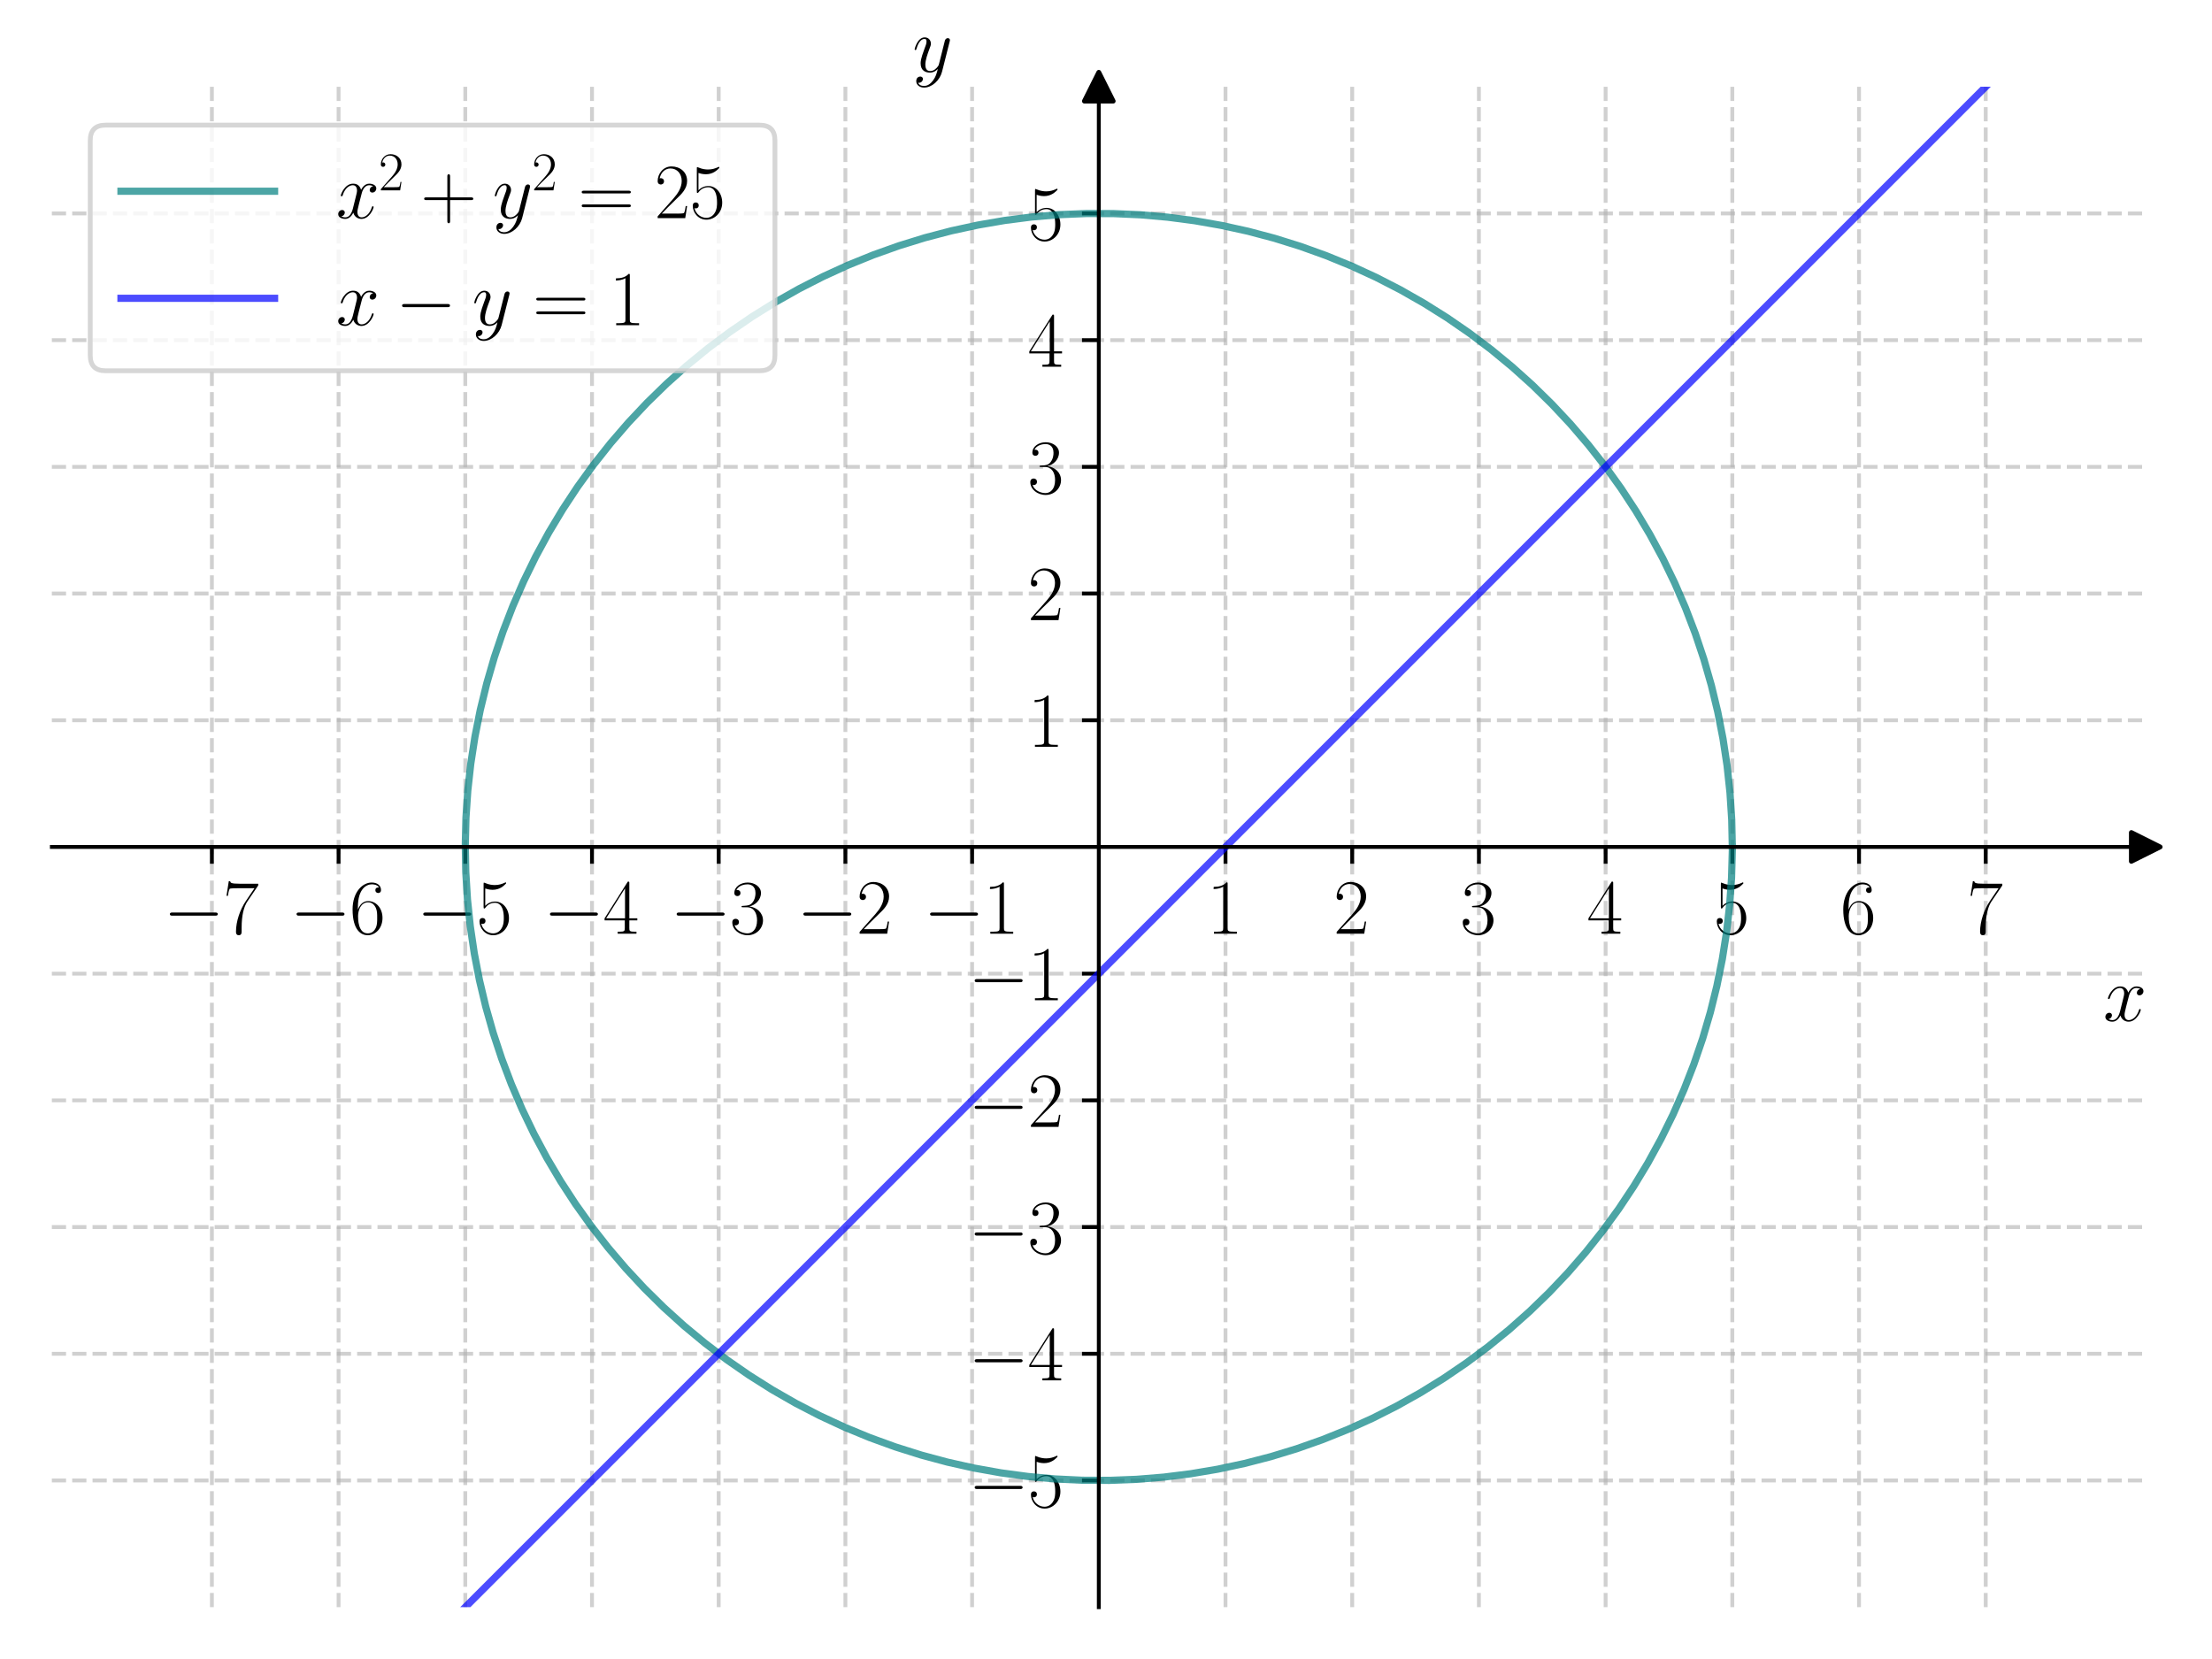 <?xml version="1.0" encoding="utf-8" standalone="no"?>
<!DOCTYPE svg PUBLIC "-//W3C//DTD SVG 1.1//EN"
  "http://www.w3.org/Graphics/SVG/1.1/DTD/svg11.dtd">
<svg xmlns:xlink="http://www.w3.org/1999/xlink" width="460.8pt" height="345.6pt" viewBox="0 0 460.8 345.6" xmlns="http://www.w3.org/2000/svg" version="1.1">
 <defs>
  <style type="text/css">*{stroke-linejoin: round; stroke-linecap: butt}</style>
 </defs>
 <g id="figure_1">
  <g id="patch_1">
   <path d="M 0 345.6 
L 460.8 345.6 
L 460.8 0 
L 0 0 
z
" style="fill: #ffffff"/>
  </g>
  <g id="axes_1">
   <g id="patch_2">
    <path d="M 10.8 334.8 
L 447 334.8 
L 447 18.065 
L 10.8 18.065 
z
" style="fill: #ffffff"/>
   </g>
   <g id="matplotlib.axis_1">
    <g id="xtick_1">
     <g id="line2d_1">
      <path d="M 44.138 334.8 
L 44.138 18.065 
" clip-path="url(#pf30e46397d)" style="fill: none; stroke-dasharray: 2.96,1.28; stroke-dashoffset: 0; stroke: #b0b0b0; stroke-opacity: 0.6; stroke-width: 0.8"/>
     </g>
     <g id="line2d_2">
      <defs>
       <path id="m3901ff90a6" d="M 0 0 
L 0 3.5 
" style="stroke: #000000; stroke-width: 0.8"/>
      </defs>
      <g>
       <use xlink:href="#m3901ff90a6" x="44.138" y="176.432" style="stroke: #000000; stroke-width: 0.8"/>
      </g>
     </g>
     <g id="text_1">
      <!-- $-7$ -->
      <g transform="translate(34.037 194.502) scale(0.16 -0.16)">
       <defs>
        <path id="CMSY10-0" d="M 4218 1472 
C 4326 1472 4442 1472 4442 1600 
C 4442 1728 4326 1728 4218 1728 
L 755 1728 
C 646 1728 531 1728 531 1600 
C 531 1472 646 1472 755 1472 
L 4218 1472 
z
" transform="scale(0.016)"/>
        <path id="CMR17-37" d="M 2886 3941 
L 2886 4081 
L 1382 4081 
C 634 4081 621 4165 595 4288 
L 480 4288 
L 294 3094 
L 410 3094 
C 429 3215 474 3540 550 3661 
C 589 3712 1062 3712 1171 3712 
L 2579 3712 
L 1869 2661 
C 1395 1954 1069 999 1069 165 
C 1069 89 1069 -128 1299 -128 
C 1530 -128 1530 89 1530 171 
L 1530 465 
C 1530 1508 1709 2196 2003 2636 
L 2886 3941 
z
" transform="scale(0.016)"/>
       </defs>
       <use xlink:href="#CMSY10-0" transform="scale(0.996)"/>
       <use xlink:href="#CMR17-37" transform="translate(77.487 0) scale(0.996)"/>
      </g>
     </g>
    </g>
    <g id="xtick_2">
     <g id="line2d_3">
      <path d="M 70.532 334.8 
L 70.532 18.065 
" clip-path="url(#pf30e46397d)" style="fill: none; stroke-dasharray: 2.96,1.28; stroke-dashoffset: 0; stroke: #b0b0b0; stroke-opacity: 0.6; stroke-width: 0.8"/>
     </g>
     <g id="line2d_4">
      <g>
       <use xlink:href="#m3901ff90a6" x="70.532" y="176.432" style="stroke: #000000; stroke-width: 0.8"/>
      </g>
     </g>
     <g id="text_2">
      <!-- $-6$ -->
      <g transform="translate(60.431 194.502) scale(0.16 -0.16)">
       <defs>
        <path id="CMR17-36" d="M 678 2176 
C 678 3690 1395 4032 1811 4032 
C 1946 4032 2272 4009 2400 3776 
C 2298 3776 2106 3776 2106 3553 
C 2106 3381 2246 3323 2336 3323 
C 2394 3323 2566 3348 2566 3560 
C 2566 3954 2246 4179 1805 4179 
C 1043 4179 243 3390 243 1984 
C 243 253 966 -128 1478 -128 
C 2099 -128 2688 427 2688 1283 
C 2688 2081 2170 2662 1517 2662 
C 1126 2662 838 2407 678 1960 
L 678 2176 
z
M 1478 25 
C 691 25 691 1200 691 1436 
C 691 1896 909 2560 1504 2560 
C 1613 2560 1926 2560 2138 2120 
C 2253 1870 2253 1609 2253 1289 
C 2253 944 2253 690 2118 434 
C 1978 171 1773 25 1478 25 
z
" transform="scale(0.016)"/>
       </defs>
       <use xlink:href="#CMSY10-0" transform="scale(0.996)"/>
       <use xlink:href="#CMR17-36" transform="translate(77.487 0) scale(0.996)"/>
      </g>
     </g>
    </g>
    <g id="xtick_3">
     <g id="line2d_5">
      <path d="M 96.927 334.8 
L 96.927 18.065 
" clip-path="url(#pf30e46397d)" style="fill: none; stroke-dasharray: 2.96,1.28; stroke-dashoffset: 0; stroke: #b0b0b0; stroke-opacity: 0.6; stroke-width: 0.8"/>
     </g>
     <g id="line2d_6">
      <g>
       <use xlink:href="#m3901ff90a6" x="96.927" y="176.432" style="stroke: #000000; stroke-width: 0.8"/>
      </g>
     </g>
     <g id="text_3">
      <!-- $-5$ -->
      <g transform="translate(86.826 194.502) scale(0.16 -0.16)">
       <defs>
        <path id="CMR17-35" d="M 730 3692 
C 794 3666 1056 3584 1325 3584 
C 1920 3584 2246 3911 2432 4100 
C 2432 4157 2432 4192 2394 4192 
C 2387 4192 2374 4192 2323 4163 
C 2099 4058 1837 3973 1517 3973 
C 1325 3973 1037 3999 723 4139 
C 653 4171 640 4171 634 4171 
C 602 4171 595 4164 595 4037 
L 595 2203 
C 595 2089 595 2057 659 2057 
C 691 2057 704 2070 736 2114 
C 941 2401 1222 2522 1542 2522 
C 1766 2522 2246 2382 2246 1289 
C 2246 1085 2246 715 2054 421 
C 1894 159 1645 25 1370 25 
C 947 25 518 320 403 814 
C 429 807 480 795 506 795 
C 589 795 749 840 749 1038 
C 749 1210 627 1280 506 1280 
C 358 1280 262 1190 262 1011 
C 262 454 704 -128 1382 -128 
C 2042 -128 2669 440 2669 1264 
C 2669 2030 2170 2624 1549 2624 
C 1222 2624 947 2503 730 2274 
L 730 3692 
z
" transform="scale(0.016)"/>
       </defs>
       <use xlink:href="#CMSY10-0" transform="scale(0.996)"/>
       <use xlink:href="#CMR17-35" transform="translate(77.487 0) scale(0.996)"/>
      </g>
     </g>
    </g>
    <g id="xtick_4">
     <g id="line2d_7">
      <path d="M 123.322 334.8 
L 123.322 18.065 
" clip-path="url(#pf30e46397d)" style="fill: none; stroke-dasharray: 2.96,1.28; stroke-dashoffset: 0; stroke: #b0b0b0; stroke-opacity: 0.6; stroke-width: 0.8"/>
     </g>
     <g id="line2d_8">
      <g>
       <use xlink:href="#m3901ff90a6" x="123.322" y="176.432" style="stroke: #000000; stroke-width: 0.8"/>
      </g>
     </g>
     <g id="text_4">
      <!-- $-4$ -->
      <g transform="translate(113.221 194.502) scale(0.16 -0.16)">
       <defs>
        <path id="CMR17-34" d="M 2150 4122 
C 2150 4256 2144 4256 2029 4256 
L 128 1254 
L 128 1088 
L 1779 1088 
L 1779 457 
C 1779 224 1766 160 1318 160 
L 1197 160 
L 1197 0 
C 1402 0 1747 0 1965 0 
C 2182 0 2528 0 2733 0 
L 2733 160 
L 2611 160 
C 2163 160 2150 224 2150 457 
L 2150 1088 
L 2803 1088 
L 2803 1254 
L 2150 1254 
L 2150 4122 
z
M 1798 3703 
L 1798 1254 
L 256 1254 
L 1798 3703 
z
" transform="scale(0.016)"/>
       </defs>
       <use xlink:href="#CMSY10-0" transform="scale(0.996)"/>
       <use xlink:href="#CMR17-34" transform="translate(77.487 0) scale(0.996)"/>
      </g>
     </g>
    </g>
    <g id="xtick_5">
     <g id="line2d_9">
      <path d="M 149.716 334.8 
L 149.716 18.065 
" clip-path="url(#pf30e46397d)" style="fill: none; stroke-dasharray: 2.96,1.28; stroke-dashoffset: 0; stroke: #b0b0b0; stroke-opacity: 0.6; stroke-width: 0.8"/>
     </g>
     <g id="line2d_10">
      <g>
       <use xlink:href="#m3901ff90a6" x="149.716" y="176.432" style="stroke: #000000; stroke-width: 0.8"/>
      </g>
     </g>
     <g id="text_5">
      <!-- $-3$ -->
      <g transform="translate(139.615 194.502) scale(0.16 -0.16)">
       <defs>
        <path id="CMR17-33" d="M 1414 2157 
C 1984 2157 2234 1662 2234 1090 
C 2234 320 1824 25 1453 25 
C 1114 25 563 194 390 693 
C 422 680 454 680 486 680 
C 640 680 755 782 755 948 
C 755 1133 614 1216 486 1216 
C 378 1216 211 1165 211 926 
C 211 335 787 -128 1466 -128 
C 2176 -128 2720 430 2720 1085 
C 2720 1707 2208 2157 1600 2227 
C 2086 2328 2554 2756 2554 3329 
C 2554 3820 2048 4179 1472 4179 
C 890 4179 378 3829 378 3329 
C 378 3110 544 3072 627 3072 
C 762 3072 877 3155 877 3321 
C 877 3486 762 3569 627 3569 
C 602 3569 570 3569 544 3557 
C 730 3959 1235 4032 1459 4032 
C 1683 4032 2106 3925 2106 3320 
C 2106 3143 2080 2828 1862 2550 
C 1670 2304 1453 2304 1242 2284 
C 1210 2284 1062 2269 1037 2269 
C 992 2263 966 2257 966 2208 
C 966 2163 973 2157 1101 2157 
L 1414 2157 
z
" transform="scale(0.016)"/>
       </defs>
       <use xlink:href="#CMSY10-0" transform="scale(0.996)"/>
       <use xlink:href="#CMR17-33" transform="translate(77.487 0) scale(0.996)"/>
      </g>
     </g>
    </g>
    <g id="xtick_6">
     <g id="line2d_11">
      <path d="M 176.111 334.8 
L 176.111 18.065 
" clip-path="url(#pf30e46397d)" style="fill: none; stroke-dasharray: 2.96,1.28; stroke-dashoffset: 0; stroke: #b0b0b0; stroke-opacity: 0.6; stroke-width: 0.8"/>
     </g>
     <g id="line2d_12">
      <g>
       <use xlink:href="#m3901ff90a6" x="176.111" y="176.432" style="stroke: #000000; stroke-width: 0.8"/>
      </g>
     </g>
     <g id="text_6">
      <!-- $-2$ -->
      <g transform="translate(166.01 194.502) scale(0.16 -0.16)">
       <defs>
        <path id="CMR17-32" d="M 2669 989 
L 2554 989 
C 2490 536 2438 459 2413 420 
C 2381 369 1920 369 1830 369 
L 602 369 
C 832 619 1280 1072 1824 1597 
C 2214 1967 2669 2402 2669 3035 
C 2669 3790 2067 4224 1395 4224 
C 691 4224 262 3604 262 3030 
C 262 2780 448 2748 525 2748 
C 589 2748 781 2787 781 3010 
C 781 3207 614 3264 525 3264 
C 486 3264 448 3258 422 3245 
C 544 3790 915 4058 1306 4058 
C 1862 4058 2227 3617 2227 3035 
C 2227 2479 1901 2000 1536 1584 
L 262 146 
L 262 0 
L 2515 0 
L 2669 989 
z
" transform="scale(0.016)"/>
       </defs>
       <use xlink:href="#CMSY10-0" transform="scale(0.996)"/>
       <use xlink:href="#CMR17-32" transform="translate(77.487 0) scale(0.996)"/>
      </g>
     </g>
    </g>
    <g id="xtick_7">
     <g id="line2d_13">
      <path d="M 202.505 334.8 
L 202.505 18.065 
" clip-path="url(#pf30e46397d)" style="fill: none; stroke-dasharray: 2.96,1.28; stroke-dashoffset: 0; stroke: #b0b0b0; stroke-opacity: 0.6; stroke-width: 0.8"/>
     </g>
     <g id="line2d_14">
      <g>
       <use xlink:href="#m3901ff90a6" x="202.505" y="176.432" style="stroke: #000000; stroke-width: 0.8"/>
      </g>
     </g>
     <g id="text_7">
      <!-- $-1$ -->
      <g transform="translate(192.404 194.502) scale(0.16 -0.16)">
       <defs>
        <path id="CMR17-31" d="M 1702 4058 
C 1702 4192 1696 4192 1606 4192 
C 1357 3916 979 3827 621 3827 
C 602 3827 570 3827 563 3808 
C 557 3795 557 3782 557 3648 
C 755 3648 1088 3686 1344 3839 
L 1344 461 
C 1344 236 1331 160 781 160 
L 589 160 
L 589 0 
C 896 0 1216 0 1523 0 
C 1830 0 2150 0 2458 0 
L 2458 160 
L 2266 160 
C 1715 160 1702 230 1702 458 
L 1702 4058 
z
" transform="scale(0.016)"/>
       </defs>
       <use xlink:href="#CMSY10-0" transform="scale(0.996)"/>
       <use xlink:href="#CMR17-31" transform="translate(77.487 0) scale(0.996)"/>
      </g>
     </g>
    </g>
    <g id="xtick_8">
     <g id="line2d_15">
      <path d="M 255.295 334.8 
L 255.295 18.065 
" clip-path="url(#pf30e46397d)" style="fill: none; stroke-dasharray: 2.96,1.28; stroke-dashoffset: 0; stroke: #b0b0b0; stroke-opacity: 0.6; stroke-width: 0.8"/>
     </g>
     <g id="line2d_16">
      <g>
       <use xlink:href="#m3901ff90a6" x="255.295" y="176.432" style="stroke: #000000; stroke-width: 0.8"/>
      </g>
     </g>
     <g id="text_8">
      <!-- $1$ -->
      <g transform="translate(251.393 194.502) scale(0.16 -0.16)">
       <use xlink:href="#CMR17-31" transform="scale(0.996)"/>
      </g>
     </g>
    </g>
    <g id="xtick_9">
     <g id="line2d_17">
      <path d="M 281.689 334.8 
L 281.689 18.065 
" clip-path="url(#pf30e46397d)" style="fill: none; stroke-dasharray: 2.96,1.28; stroke-dashoffset: 0; stroke: #b0b0b0; stroke-opacity: 0.6; stroke-width: 0.8"/>
     </g>
     <g id="line2d_18">
      <g>
       <use xlink:href="#m3901ff90a6" x="281.689" y="176.432" style="stroke: #000000; stroke-width: 0.8"/>
      </g>
     </g>
     <g id="text_9">
      <!-- $2$ -->
      <g transform="translate(277.787 194.502) scale(0.16 -0.16)">
       <use xlink:href="#CMR17-32" transform="scale(0.996)"/>
      </g>
     </g>
    </g>
    <g id="xtick_10">
     <g id="line2d_19">
      <path d="M 308.084 334.8 
L 308.084 18.065 
" clip-path="url(#pf30e46397d)" style="fill: none; stroke-dasharray: 2.96,1.28; stroke-dashoffset: 0; stroke: #b0b0b0; stroke-opacity: 0.6; stroke-width: 0.8"/>
     </g>
     <g id="line2d_20">
      <g>
       <use xlink:href="#m3901ff90a6" x="308.084" y="176.432" style="stroke: #000000; stroke-width: 0.8"/>
      </g>
     </g>
     <g id="text_10">
      <!-- $3$ -->
      <g transform="translate(304.182 194.502) scale(0.16 -0.16)">
       <use xlink:href="#CMR17-33" transform="scale(0.996)"/>
      </g>
     </g>
    </g>
    <g id="xtick_11">
     <g id="line2d_21">
      <path d="M 334.478 334.8 
L 334.478 18.065 
" clip-path="url(#pf30e46397d)" style="fill: none; stroke-dasharray: 2.96,1.28; stroke-dashoffset: 0; stroke: #b0b0b0; stroke-opacity: 0.6; stroke-width: 0.8"/>
     </g>
     <g id="line2d_22">
      <g>
       <use xlink:href="#m3901ff90a6" x="334.478" y="176.432" style="stroke: #000000; stroke-width: 0.8"/>
      </g>
     </g>
     <g id="text_11">
      <!-- $4$ -->
      <g transform="translate(330.576 194.502) scale(0.16 -0.16)">
       <use xlink:href="#CMR17-34" transform="scale(0.996)"/>
      </g>
     </g>
    </g>
    <g id="xtick_12">
     <g id="line2d_23">
      <path d="M 360.873 334.8 
L 360.873 18.065 
" clip-path="url(#pf30e46397d)" style="fill: none; stroke-dasharray: 2.96,1.28; stroke-dashoffset: 0; stroke: #b0b0b0; stroke-opacity: 0.6; stroke-width: 0.8"/>
     </g>
     <g id="line2d_24">
      <g>
       <use xlink:href="#m3901ff90a6" x="360.873" y="176.432" style="stroke: #000000; stroke-width: 0.8"/>
      </g>
     </g>
     <g id="text_12">
      <!-- $5$ -->
      <g transform="translate(356.971 194.502) scale(0.16 -0.16)">
       <use xlink:href="#CMR17-35" transform="scale(0.996)"/>
      </g>
     </g>
    </g>
    <g id="xtick_13">
     <g id="line2d_25">
      <path d="M 387.268 334.8 
L 387.268 18.065 
" clip-path="url(#pf30e46397d)" style="fill: none; stroke-dasharray: 2.96,1.28; stroke-dashoffset: 0; stroke: #b0b0b0; stroke-opacity: 0.6; stroke-width: 0.8"/>
     </g>
     <g id="line2d_26">
      <g>
       <use xlink:href="#m3901ff90a6" x="387.268" y="176.432" style="stroke: #000000; stroke-width: 0.8"/>
      </g>
     </g>
     <g id="text_13">
      <!-- $6$ -->
      <g transform="translate(383.366 194.502) scale(0.16 -0.16)">
       <use xlink:href="#CMR17-36" transform="scale(0.996)"/>
      </g>
     </g>
    </g>
    <g id="xtick_14">
     <g id="line2d_27">
      <path d="M 413.662 334.8 
L 413.662 18.065 
" clip-path="url(#pf30e46397d)" style="fill: none; stroke-dasharray: 2.96,1.28; stroke-dashoffset: 0; stroke: #b0b0b0; stroke-opacity: 0.6; stroke-width: 0.8"/>
     </g>
     <g id="line2d_28">
      <g>
       <use xlink:href="#m3901ff90a6" x="413.662" y="176.432" style="stroke: #000000; stroke-width: 0.8"/>
      </g>
     </g>
     <g id="text_14">
      <!-- $7$ -->
      <g transform="translate(409.76 194.502) scale(0.16 -0.16)">
       <use xlink:href="#CMR17-37" transform="scale(0.996)"/>
      </g>
     </g>
    </g>
    <g id="text_15">
     <!-- $x$ -->
     <g transform="translate(438.131 212.671) scale(0.16 -0.16)">
      <defs>
       <path id="CMMI12-78" d="M 3034 2606 
C 2829 2567 2752 2414 2752 2293 
C 2752 2139 2874 2088 2963 2088 
C 3155 2088 3290 2254 3290 2427 
C 3290 2695 2982 2816 2714 2816 
C 2323 2816 2106 2433 2048 2312 
C 1901 2816 1504 2816 1389 2816 
C 736 2816 390 1980 390 1839 
C 390 1814 416 1782 461 1782 
C 512 1782 525 1820 538 1846 
C 755 2555 1184 2689 1370 2689 
C 1658 2689 1715 2420 1715 2267 
C 1715 2127 1677 1980 1600 1673 
L 1382 798 
C 1286 415 1101 64 762 64 
C 730 64 570 64 435 147 
C 666 192 717 383 717 460 
C 717 588 621 664 499 664 
C 346 664 179 530 179 326 
C 179 57 480 -64 755 -64 
C 1062 -64 1280 179 1414 441 
C 1517 64 1837 -64 2074 -64 
C 2726 -64 3072 773 3072 913 
C 3072 945 3046 971 3008 971 
C 2950 971 2944 939 2925 888 
C 2752 326 2381 64 2093 64 
C 1869 64 1747 230 1747 492 
C 1747 632 1773 734 1875 1156 
L 2099 2024 
C 2195 2408 2413 2689 2707 2689 
C 2720 2689 2899 2689 3034 2606 
z
" transform="scale(0.016)"/>
      </defs>
      <use xlink:href="#CMMI12-78" transform="scale(0.996)"/>
     </g>
    </g>
   </g>
   <g id="matplotlib.axis_2">
    <g id="ytick_1">
     <g id="line2d_29">
      <path d="M 10.8 308.405 
L 447 308.405 
" clip-path="url(#pf30e46397d)" style="fill: none; stroke-dasharray: 2.96,1.28; stroke-dashoffset: 0; stroke: #b0b0b0; stroke-opacity: 0.6; stroke-width: 0.8"/>
     </g>
     <g id="line2d_30">
      <defs>
       <path id="mab10b1a6b4" d="M 0 0 
L -3.5 0 
" style="stroke: #000000; stroke-width: 0.8"/>
      </defs>
      <g>
       <use xlink:href="#mab10b1a6b4" x="228.9" y="308.405" style="stroke: #000000; stroke-width: 0.8"/>
      </g>
     </g>
     <g id="text_16">
      <!-- $-5$ -->
      <g transform="translate(201.698 313.94) scale(0.16 -0.16)">
       <use xlink:href="#CMSY10-0" transform="scale(0.996)"/>
       <use xlink:href="#CMR17-35" transform="translate(77.487 0) scale(0.996)"/>
      </g>
     </g>
    </g>
    <g id="ytick_2">
     <g id="line2d_31">
      <path d="M 10.8 282.011 
L 447 282.011 
" clip-path="url(#pf30e46397d)" style="fill: none; stroke-dasharray: 2.96,1.28; stroke-dashoffset: 0; stroke: #b0b0b0; stroke-opacity: 0.6; stroke-width: 0.8"/>
     </g>
     <g id="line2d_32">
      <g>
       <use xlink:href="#mab10b1a6b4" x="228.9" y="282.011" style="stroke: #000000; stroke-width: 0.8"/>
      </g>
     </g>
     <g id="text_17">
      <!-- $-4$ -->
      <g transform="translate(201.698 287.546) scale(0.16 -0.16)">
       <use xlink:href="#CMSY10-0" transform="scale(0.996)"/>
       <use xlink:href="#CMR17-34" transform="translate(77.487 0) scale(0.996)"/>
      </g>
     </g>
    </g>
    <g id="ytick_3">
     <g id="line2d_33">
      <path d="M 10.8 255.616 
L 447 255.616 
" clip-path="url(#pf30e46397d)" style="fill: none; stroke-dasharray: 2.96,1.28; stroke-dashoffset: 0; stroke: #b0b0b0; stroke-opacity: 0.6; stroke-width: 0.8"/>
     </g>
     <g id="line2d_34">
      <g>
       <use xlink:href="#mab10b1a6b4" x="228.9" y="255.616" style="stroke: #000000; stroke-width: 0.8"/>
      </g>
     </g>
     <g id="text_18">
      <!-- $-3$ -->
      <g transform="translate(201.698 261.151) scale(0.16 -0.16)">
       <use xlink:href="#CMSY10-0" transform="scale(0.996)"/>
       <use xlink:href="#CMR17-33" transform="translate(77.487 0) scale(0.996)"/>
      </g>
     </g>
    </g>
    <g id="ytick_4">
     <g id="line2d_35">
      <path d="M 10.8 229.222 
L 447 229.222 
" clip-path="url(#pf30e46397d)" style="fill: none; stroke-dasharray: 2.96,1.28; stroke-dashoffset: 0; stroke: #b0b0b0; stroke-opacity: 0.6; stroke-width: 0.8"/>
     </g>
     <g id="line2d_36">
      <g>
       <use xlink:href="#mab10b1a6b4" x="228.9" y="229.222" style="stroke: #000000; stroke-width: 0.8"/>
      </g>
     </g>
     <g id="text_19">
      <!-- $-2$ -->
      <g transform="translate(201.698 234.756) scale(0.16 -0.16)">
       <use xlink:href="#CMSY10-0" transform="scale(0.996)"/>
       <use xlink:href="#CMR17-32" transform="translate(77.487 0) scale(0.996)"/>
      </g>
     </g>
    </g>
    <g id="ytick_5">
     <g id="line2d_37">
      <path d="M 10.8 202.827 
L 447 202.827 
" clip-path="url(#pf30e46397d)" style="fill: none; stroke-dasharray: 2.96,1.28; stroke-dashoffset: 0; stroke: #b0b0b0; stroke-opacity: 0.6; stroke-width: 0.8"/>
     </g>
     <g id="line2d_38">
      <g>
       <use xlink:href="#mab10b1a6b4" x="228.9" y="202.827" style="stroke: #000000; stroke-width: 0.8"/>
      </g>
     </g>
     <g id="text_20">
      <!-- $-1$ -->
      <g transform="translate(201.698 208.362) scale(0.16 -0.16)">
       <use xlink:href="#CMSY10-0" transform="scale(0.996)"/>
       <use xlink:href="#CMR17-31" transform="translate(77.487 0) scale(0.996)"/>
      </g>
     </g>
    </g>
    <g id="ytick_6">
     <g id="line2d_39">
      <path d="M 10.8 150.038 
L 447 150.038 
" clip-path="url(#pf30e46397d)" style="fill: none; stroke-dasharray: 2.96,1.28; stroke-dashoffset: 0; stroke: #b0b0b0; stroke-opacity: 0.6; stroke-width: 0.8"/>
     </g>
     <g id="line2d_40">
      <g>
       <use xlink:href="#mab10b1a6b4" x="228.9" y="150.038" style="stroke: #000000; stroke-width: 0.8"/>
      </g>
     </g>
     <g id="text_21">
      <!-- $1$ -->
      <g transform="translate(214.096 155.572) scale(0.16 -0.16)">
       <use xlink:href="#CMR17-31" transform="scale(0.996)"/>
      </g>
     </g>
    </g>
    <g id="ytick_7">
     <g id="line2d_41">
      <path d="M 10.8 123.643 
L 447 123.643 
" clip-path="url(#pf30e46397d)" style="fill: none; stroke-dasharray: 2.96,1.28; stroke-dashoffset: 0; stroke: #b0b0b0; stroke-opacity: 0.6; stroke-width: 0.8"/>
     </g>
     <g id="line2d_42">
      <g>
       <use xlink:href="#mab10b1a6b4" x="228.9" y="123.643" style="stroke: #000000; stroke-width: 0.8"/>
      </g>
     </g>
     <g id="text_22">
      <!-- $2$ -->
      <g transform="translate(214.096 129.178) scale(0.16 -0.16)">
       <use xlink:href="#CMR17-32" transform="scale(0.996)"/>
      </g>
     </g>
    </g>
    <g id="ytick_8">
     <g id="line2d_43">
      <path d="M 10.8 97.248 
L 447 97.248 
" clip-path="url(#pf30e46397d)" style="fill: none; stroke-dasharray: 2.96,1.28; stroke-dashoffset: 0; stroke: #b0b0b0; stroke-opacity: 0.6; stroke-width: 0.8"/>
     </g>
     <g id="line2d_44">
      <g>
       <use xlink:href="#mab10b1a6b4" x="228.9" y="97.248" style="stroke: #000000; stroke-width: 0.8"/>
      </g>
     </g>
     <g id="text_23">
      <!-- $3$ -->
      <g transform="translate(214.096 102.783) scale(0.16 -0.16)">
       <use xlink:href="#CMR17-33" transform="scale(0.996)"/>
      </g>
     </g>
    </g>
    <g id="ytick_9">
     <g id="line2d_45">
      <path d="M 10.8 70.854 
L 447 70.854 
" clip-path="url(#pf30e46397d)" style="fill: none; stroke-dasharray: 2.96,1.28; stroke-dashoffset: 0; stroke: #b0b0b0; stroke-opacity: 0.6; stroke-width: 0.8"/>
     </g>
     <g id="line2d_46">
      <g>
       <use xlink:href="#mab10b1a6b4" x="228.9" y="70.854" style="stroke: #000000; stroke-width: 0.8"/>
      </g>
     </g>
     <g id="text_24">
      <!-- $4$ -->
      <g transform="translate(214.096 76.389) scale(0.16 -0.16)">
       <use xlink:href="#CMR17-34" transform="scale(0.996)"/>
      </g>
     </g>
    </g>
    <g id="ytick_10">
     <g id="line2d_47">
      <path d="M 10.8 44.459 
L 447 44.459 
" clip-path="url(#pf30e46397d)" style="fill: none; stroke-dasharray: 2.96,1.28; stroke-dashoffset: 0; stroke: #b0b0b0; stroke-opacity: 0.6; stroke-width: 0.8"/>
     </g>
     <g id="line2d_48">
      <g>
       <use xlink:href="#mab10b1a6b4" x="228.9" y="44.459" style="stroke: #000000; stroke-width: 0.8"/>
      </g>
     </g>
     <g id="text_25">
      <!-- $5$ -->
      <g transform="translate(214.096 49.994) scale(0.16 -0.16)">
       <use xlink:href="#CMR17-35" transform="scale(0.996)"/>
      </g>
     </g>
    </g>
    <g id="text_26">
     <!-- $y$ -->
     <g transform="translate(190.088 14.965) scale(0.16 -0.16)">
      <defs>
       <path id="CMMI12-79" d="M 1683 -700 
C 1510 -939 1261 -1152 947 -1152 
C 870 -1152 563 -1152 467 -889 
C 486 -895 518 -895 531 -895 
C 723 -895 851 -729 851 -582 
C 851 -435 730 -384 634 -384 
C 531 -384 307 -458 307 -759 
C 307 -1071 582 -1286 947 -1286 
C 1587 -1286 2234 -700 2413 6 
L 3040 2485 
C 3046 2517 3059 2556 3059 2594 
C 3059 2689 2982 2753 2886 2753 
C 2829 2753 2694 2727 2643 2535 
L 2170 658 
C 2138 543 2138 530 2086 460 
C 1958 281 1747 64 1440 64 
C 1082 64 1050 415 1050 588 
C 1050 952 1222 1443 1395 1903 
C 1466 2088 1504 2178 1504 2305 
C 1504 2574 1312 2816 998 2816 
C 410 2816 173 1890 173 1839 
C 173 1814 198 1782 243 1782 
C 301 1782 307 1807 333 1897 
C 486 2433 730 2689 979 2689 
C 1037 2689 1146 2689 1146 2478 
C 1146 2312 1075 2127 979 1884 
C 666 1047 666 837 666 683 
C 666 77 1101 -64 1421 -64 
C 1606 -64 1837 -6 2061 230 
L 2067 224 
C 1971 -147 1907 -392 1683 -700 
z
" transform="scale(0.016)"/>
      </defs>
      <use xlink:href="#CMMI12-79" transform="scale(0.996)"/>
     </g>
    </g>
   </g>
   <g id="line2d_49">
    <defs>
     <path id="m80554c27b6" d="M 3 0 
L -3 -3 
L -3 3 
z
" style="stroke: #000000; stroke-linejoin: miter"/>
    </defs>
    <g>
     <use xlink:href="#m80554c27b6" x="447" y="176.432" style="stroke: #000000; stroke-linejoin: miter"/>
    </g>
   </g>
   <g id="line2d_50">
    <defs>
     <path id="m39b252ae95" d="M 0 -3 
L -3 3 
L 3 3 
z
" style="stroke: #000000; stroke-linejoin: miter"/>
    </defs>
    <g>
     <use xlink:href="#m39b252ae95" x="228.9" y="18.065" style="stroke: #000000; stroke-linejoin: miter"/>
    </g>
   </g>
   <g id="line2d_51">
    <path d="M 360.873 176.432 
L 360.751 170.76 
L 360.386 165.098 
L 359.777 159.457 
L 358.926 153.848 
L 357.836 148.28 
L 356.506 142.765 
L 354.941 137.311 
L 353.144 131.93 
L 351.116 126.631 
L 348.863 121.424 
L 346.388 116.319 
L 343.695 111.325 
L 340.791 106.451 
L 337.68 101.707 
L 334.367 97.101 
L 330.86 92.641 
L 327.165 88.336 
L 323.288 84.194 
L 319.236 80.222 
L 315.017 76.429 
L 310.64 72.82 
L 306.111 69.402 
L 301.439 66.183 
L 296.634 63.167 
L 291.703 60.36 
L 286.656 57.768 
L 281.502 55.396 
L 276.252 53.247 
L 270.913 51.325 
L 265.497 49.635 
L 260.014 48.179 
L 254.473 46.961 
L 248.884 45.981 
L 243.259 45.243 
L 237.607 44.747 
L 231.939 44.494 
L 226.266 44.485 
L 220.597 44.721 
L 214.944 45.199 
L 209.316 45.92 
L 203.725 46.883 
L 198.18 48.084 
L 192.692 49.523 
L 187.271 51.197 
L 181.927 53.102 
L 176.669 55.235 
L 171.509 57.591 
L 166.454 60.168 
L 161.515 62.959 
L 156.7 65.96 
L 152.018 69.166 
L 147.479 72.569 
L 143.09 76.165 
L 138.86 79.945 
L 134.796 83.905 
L 130.906 88.035 
L 127.197 92.328 
L 123.677 96.777 
L 120.35 101.373 
L 117.225 106.108 
L 114.305 110.973 
L 111.598 115.959 
L 109.107 121.056 
L 106.837 126.256 
L 104.794 131.549 
L 102.979 136.924 
L 101.398 142.373 
L 100.052 147.885 
L 98.944 153.449 
L 98.076 159.056 
L 97.45 164.695 
L 97.067 170.355 
L 96.928 176.027 
L 97.032 181.7 
L 97.38 187.362 
L 97.972 193.005 
L 98.805 198.617 
L 99.879 204.188 
L 101.191 209.708 
L 102.739 215.166 
L 104.52 220.553 
L 106.532 225.858 
L 108.769 231.071 
L 111.228 236.184 
L 113.905 241.187 
L 116.795 246.069 
L 119.891 250.823 
L 123.189 255.44 
L 126.683 259.91 
L 130.365 264.226 
L 134.23 268.38 
L 138.269 272.364 
L 142.476 276.171 
L 146.843 279.793 
L 151.361 283.225 
L 156.023 286.459 
L 160.819 289.489 
L 165.741 292.311 
L 170.78 294.918 
L 175.926 297.307 
L 181.17 299.472 
L 186.503 301.41 
L 191.913 303.116 
L 197.392 304.589 
L 202.93 305.825 
L 208.515 306.822 
L 214.138 307.577 
L 219.788 308.09 
L 225.455 308.36 
L 231.129 308.387 
L 236.798 308.169 
L 242.453 307.708 
L 248.083 307.004 
L 253.677 306.059 
L 259.226 304.874 
L 264.718 303.452 
L 270.144 301.795 
L 275.494 299.906 
L 280.758 297.79 
L 285.926 295.449 
L 290.989 292.888 
L 295.937 290.112 
L 300.761 287.125 
L 305.452 283.934 
L 310.002 280.545 
L 314.401 276.963 
L 318.643 273.195 
L 322.719 269.248 
L 326.622 265.13 
L 330.344 260.848 
L 333.878 256.41 
L 337.219 251.824 
L 340.359 247.099 
L 343.293 242.243 
L 346.016 237.266 
L 348.523 232.176 
L 350.808 226.983 
L 352.868 221.697 
L 354.699 216.327 
L 356.297 210.883 
L 357.66 205.376 
L 358.785 199.815 
L 359.67 194.211 
L 360.313 188.574 
L 360.714 182.914 
L 360.871 177.243 
L 360.873 176.432 
L 360.873 176.432 
" clip-path="url(#pf30e46397d)" style="fill: none; stroke: #008080; stroke-opacity: 0.7; stroke-width: 1.5; stroke-linecap: square"/>
   </g>
   <g id="line2d_52">
    <path d="M 85.127 346.6 
L 432.727 -1 
L 432.727 -1 
" clip-path="url(#pf30e46397d)" style="fill: none; stroke: #0000ff; stroke-opacity: 0.7; stroke-width: 1.5; stroke-linecap: square"/>
   </g>
   <g id="patch_3">
    <path d="M 228.9 334.8 
L 228.9 18.065 
" style="fill: none; stroke: #000000; stroke-width: 0.8; stroke-linejoin: miter; stroke-linecap: square"/>
   </g>
   <g id="patch_4">
    <path d="M 447 334.8 
L 447 18.065 
" style="fill: none"/>
   </g>
   <g id="patch_5">
    <path d="M 10.8 176.432 
L 447 176.432 
" style="fill: none; stroke: #000000; stroke-width: 0.8; stroke-linejoin: miter; stroke-linecap: square"/>
   </g>
   <g id="patch_6">
    <path d="M 10.8 18.065 
L 447 18.065 
" style="fill: none"/>
   </g>
   <g id="legend_1">
    <g id="patch_7">
     <path d="M 22 77.239 
L 158.233 77.239 
Q 161.433 77.239 161.433 74.039 
L 161.433 29.265 
Q 161.433 26.065 158.233 26.065 
L 22 26.065 
Q 18.8 26.065 18.8 29.265 
L 18.8 74.039 
Q 18.8 77.239 22 77.239 
z
" style="fill: #ffffff; opacity: 0.8; stroke: #cccccc; stroke-linejoin: miter"/>
    </g>
    <g id="line2d_53">
     <path d="M 25.2 39.84 
L 41.2 39.84 
L 57.2 39.84 
" style="fill: none; stroke: #008080; stroke-opacity: 0.7; stroke-width: 1.5; stroke-linecap: square"/>
    </g>
    <g id="text_27">
     <!-- $x^2 + y^2 = 25$ -->
     <g transform="translate(70 45.44) scale(0.16 -0.16)">
      <defs>
       <path id="CMR17-2b" d="M 2413 1472 
L 4109 1472 
C 4198 1472 4307 1472 4307 1580 
C 4307 1695 4205 1695 4109 1695 
L 2413 1695 
L 2413 3386 
C 2413 3475 2413 3584 2304 3584 
C 2189 3584 2189 3482 2189 3386 
L 2189 1695 
L 493 1695 
C 403 1695 294 1695 294 1587 
C 294 1472 397 1472 493 1472 
L 2189 1472 
L 2189 -218 
C 2189 -307 2189 -416 2298 -416 
C 2413 -416 2413 -314 2413 -218 
L 2413 1472 
z
" transform="scale(0.016)"/>
       <path id="CMR17-3d" d="M 4115 2017 
C 4211 2017 4307 2017 4307 2125 
C 4307 2240 4198 2240 4090 2240 
L 512 2240 
C 403 2240 294 2240 294 2125 
C 294 2017 390 2017 486 2017 
L 4115 2017 
z
M 4090 896 
C 4198 896 4307 896 4307 1011 
C 4307 1119 4211 1119 4115 1119 
L 486 1119 
C 390 1119 294 1119 294 1011 
C 294 896 403 896 512 896 
L 4090 896 
z
" transform="scale(0.016)"/>
      </defs>
      <use xlink:href="#CMMI12-78" transform="scale(0.996)"/>
      <use xlink:href="#CMR17-32" transform="translate(55.434 36.154) scale(0.697)"/>
      <use xlink:href="#CMR17-2b" transform="translate(110.055 0) scale(0.996)"/>
      <use xlink:href="#CMMI12-79" transform="translate(203.909 0) scale(0.996)"/>
      <use xlink:href="#CMR17-32" transform="translate(255.047 36.154) scale(0.697)"/>
      <use xlink:href="#CMR17-3d" transform="translate(315.203 0) scale(0.996)"/>
      <use xlink:href="#CMR17-32" transform="translate(414.591 0) scale(0.996)"/>
      <use xlink:href="#CMR17-35" transform="translate(460.282 0) scale(0.996)"/>
     </g>
    </g>
    <g id="line2d_54">
     <path d="M 25.2 62.139 
L 41.2 62.139 
L 57.2 62.139 
" style="fill: none; stroke: #0000ff; stroke-opacity: 0.7; stroke-width: 1.5; stroke-linecap: square"/>
    </g>
    <g id="text_28">
     <!-- $x - y = 1$ -->
     <g transform="translate(70 67.739) scale(0.16 -0.16)">
      <use xlink:href="#CMMI12-78" transform="scale(0.996)"/>
      <use xlink:href="#CMSY10-0" transform="translate(77.573 0) scale(0.996)"/>
      <use xlink:href="#CMMI12-79" transform="translate(177.2 0) scale(0.996)"/>
      <use xlink:href="#CMR17-3d" transform="translate(256.013 0) scale(0.996)"/>
      <use xlink:href="#CMR17-31" transform="translate(355.402 0) scale(0.996)"/>
     </g>
    </g>
   </g>
  </g>
 </g>
 <defs>
  <clipPath id="pf30e46397d">
   <rect x="10.8" y="18.065" width="436.2" height="316.735"/>
  </clipPath>
 </defs>
</svg>
